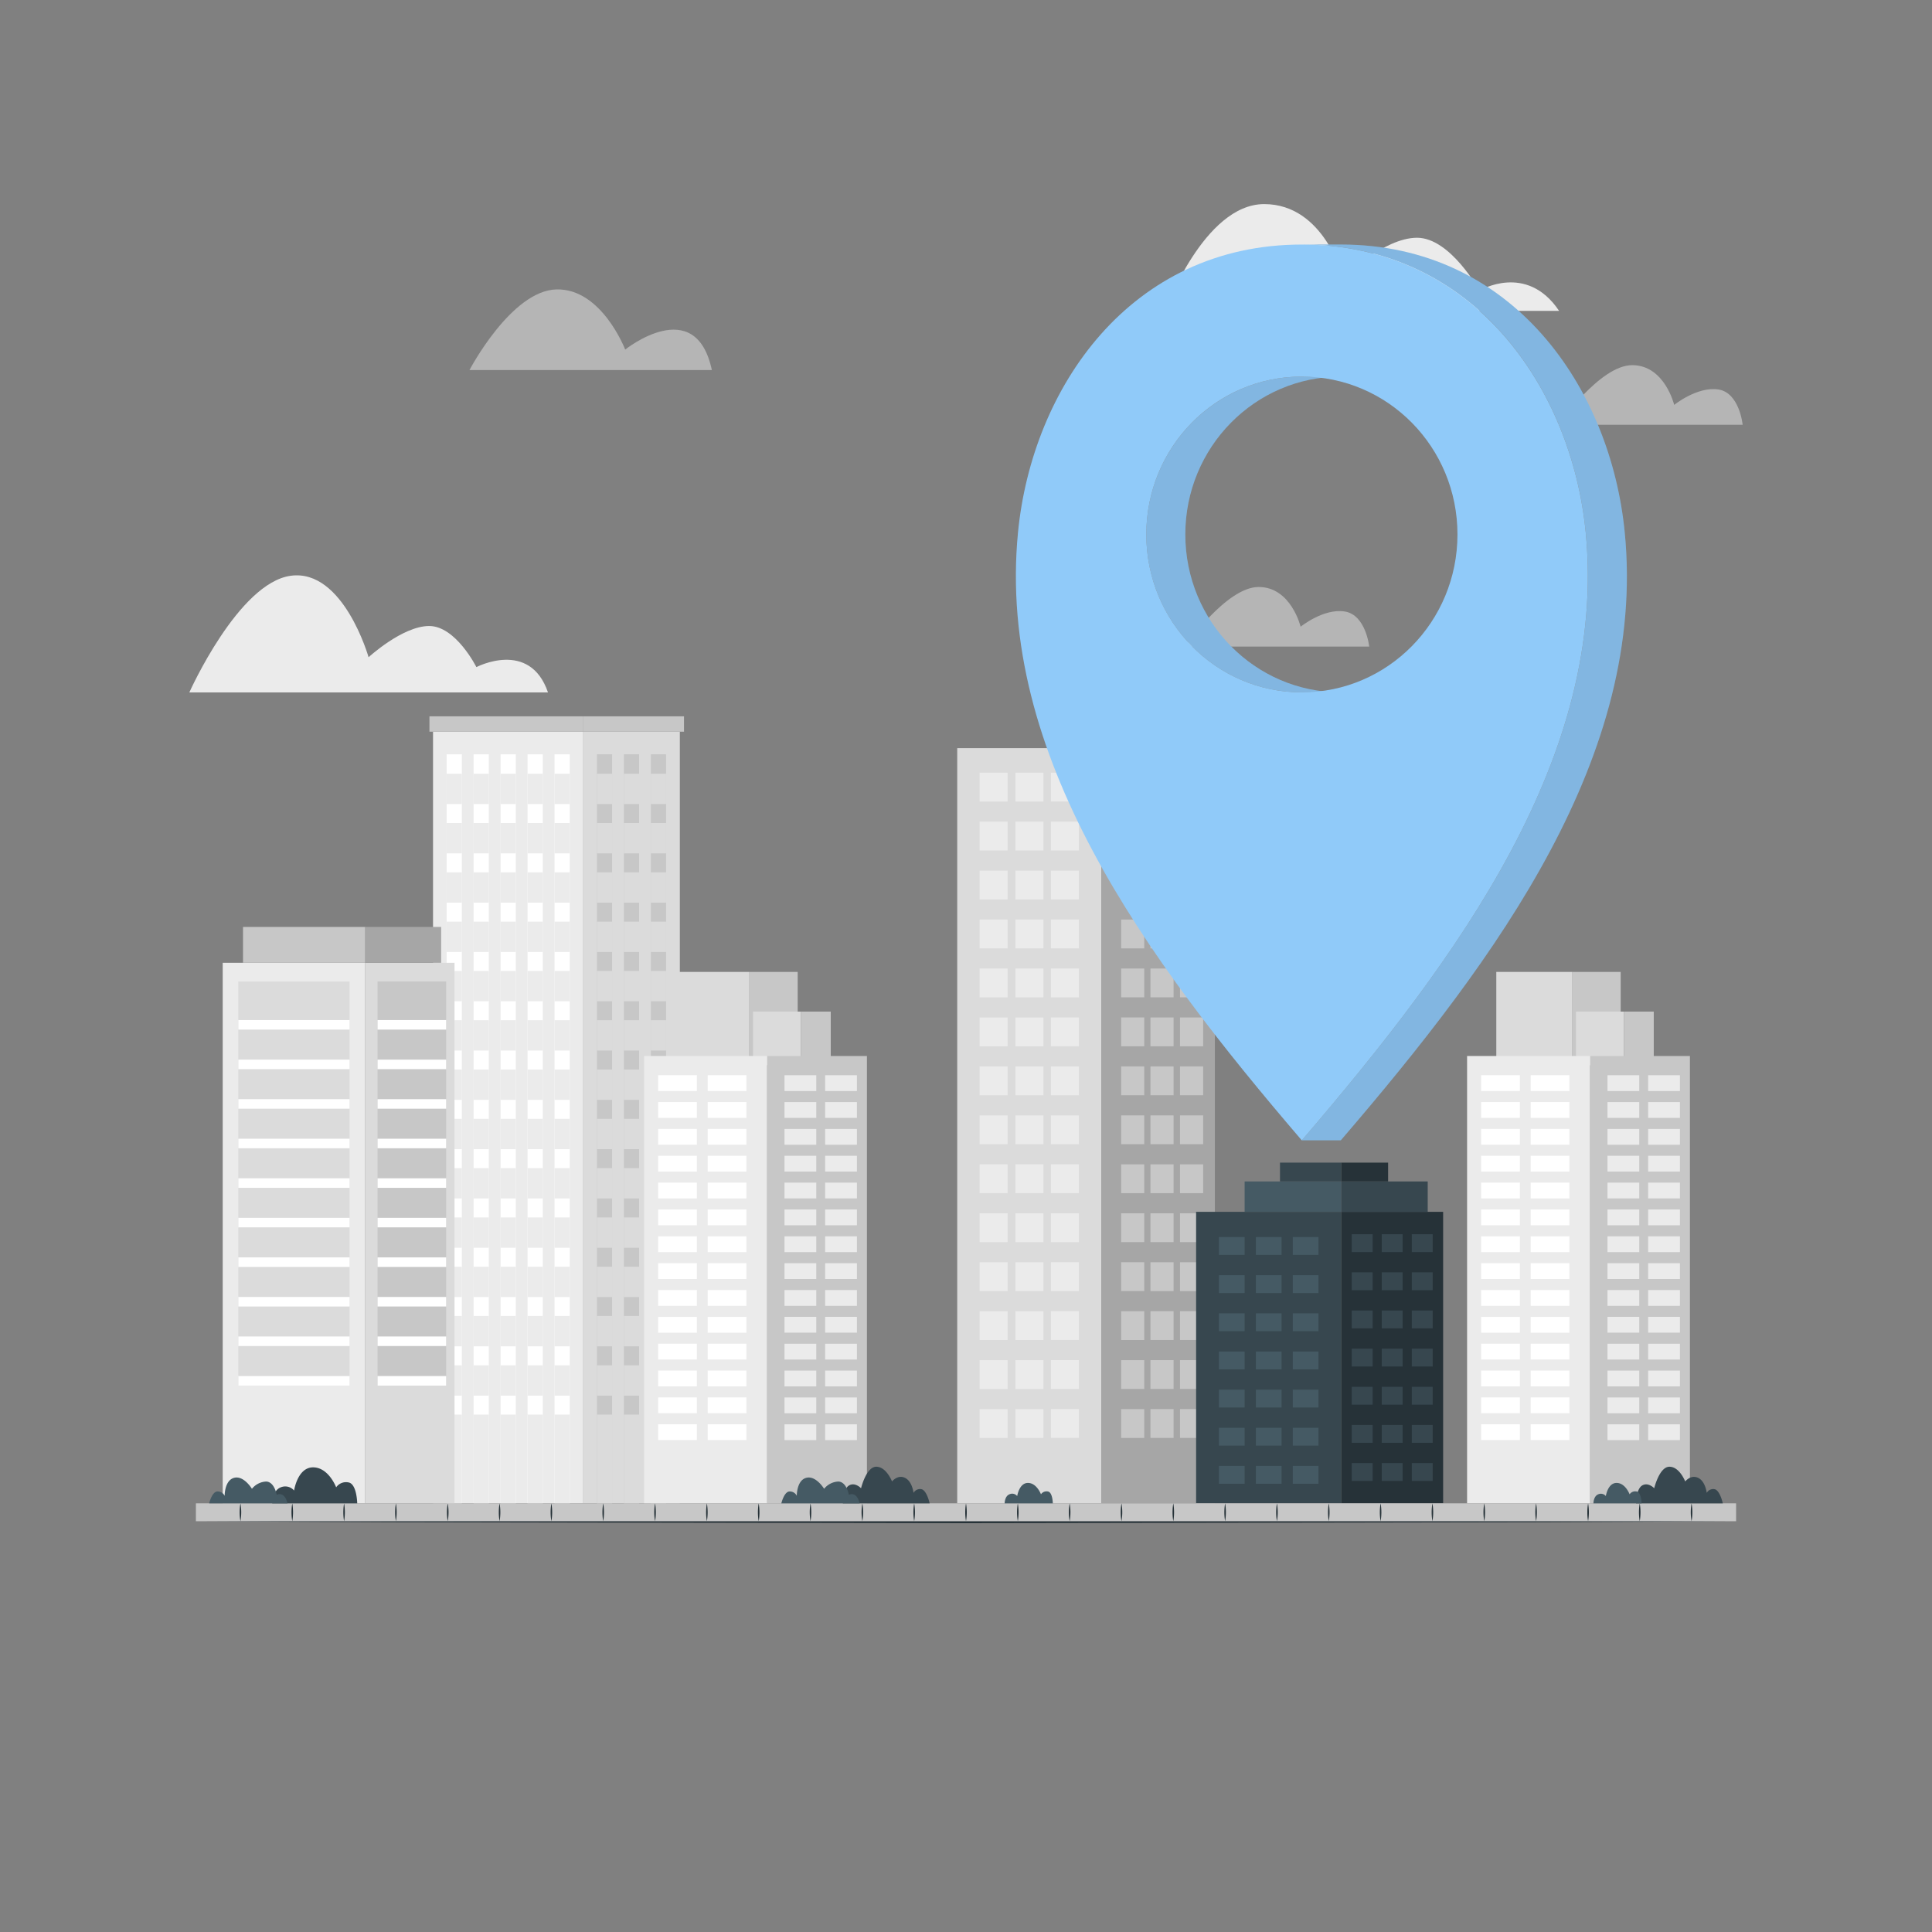 <svg xmlns="http://www.w3.org/2000/svg" viewBox="0 0 500 500"><rect x="0" y="0" width="500" height="500" fill="#808080" stroke="none"/><g id="freepik--background-complete--inject-24"><path d="M403.49,80.45h-102s10.11-27.63,25.68-27.63S347.6,71.89,347.6,71.89s10.5-10.36,19.13-10.36,16.13,13.69,16.13,13.69S395.05,67.86,403.49,80.45Z" style="fill:#ebebeb"></path><path d="M451,109.93H403.36S414,94.5,422.41,94.5s10.87,10.29,10.87,10.29,5.92-4.81,11.41-4S451,109.93,451,109.93Z" style="fill:#ebebeb;opacity:0.5"></path><path d="M354.35,167.34H306.68s10.65-15.43,19.05-15.43,10.87,10.28,10.87,10.28,5.92-4.8,11.41-3.94S354.35,167.34,354.35,167.34Z" style="fill:#ebebeb;opacity:0.5"></path><path d="M141.82,179.2H49S61.68,150.81,75.28,149s20.11,21.09,20.11,21.09,8.78-8.08,15.68-8.08,12.22,10.64,12.22,10.64S137.09,165.4,141.82,179.2Z" style="fill:#ebebeb"></path><path d="M184.23,95.77H121.5S132.28,75.2,144,74.9,161.8,90.47,161.8,90.47,180,75.88,184.23,95.77Z" style="fill:#ebebeb;opacity:0.5"></path><rect x="247.73" y="193.62" width="37.28" height="195.44" style="fill:#dbdbdb"></rect><rect x="253.52" y="199.97" width="7.25" height="7.46" style="fill:#ebebeb"></rect><rect x="262.79" y="199.97" width="7.25" height="7.46" style="fill:#ebebeb"></rect><rect x="253.52" y="212.64" width="7.25" height="7.46" style="fill:#ebebeb"></rect><rect x="262.79" y="212.64" width="7.25" height="7.46" style="fill:#ebebeb"></rect><rect x="253.52" y="225.31" width="7.25" height="7.46" style="fill:#ebebeb"></rect><rect x="262.79" y="225.31" width="7.25" height="7.46" style="fill:#ebebeb"></rect><rect x="253.52" y="237.98" width="7.25" height="7.46" style="fill:#ebebeb"></rect><rect x="262.79" y="237.98" width="7.25" height="7.46" style="fill:#ebebeb"></rect><rect x="253.52" y="250.65" width="7.25" height="7.46" style="fill:#ebebeb"></rect><rect x="262.79" y="250.65" width="7.25" height="7.46" style="fill:#ebebeb"></rect><rect x="253.52" y="263.32" width="7.25" height="7.46" style="fill:#ebebeb"></rect><rect x="262.79" y="263.32" width="7.25" height="7.46" style="fill:#ebebeb"></rect><rect x="253.52" y="275.99" width="7.25" height="7.46" style="fill:#ebebeb"></rect><rect x="262.79" y="275.99" width="7.25" height="7.46" style="fill:#ebebeb"></rect><rect x="253.52" y="288.66" width="7.25" height="7.46" style="fill:#ebebeb"></rect><rect x="262.79" y="288.66" width="7.25" height="7.46" style="fill:#ebebeb"></rect><rect x="253.52" y="301.33" width="7.25" height="7.46" style="fill:#ebebeb"></rect><rect x="262.79" y="301.33" width="7.25" height="7.46" style="fill:#ebebeb"></rect><rect x="253.52" y="314" width="7.25" height="7.46" style="fill:#ebebeb"></rect><rect x="262.79" y="314" width="7.25" height="7.46" style="fill:#ebebeb"></rect><rect x="253.52" y="326.67" width="7.25" height="7.46" style="fill:#ebebeb"></rect><rect x="262.79" y="326.67" width="7.25" height="7.46" style="fill:#ebebeb"></rect><rect x="253.52" y="339.34" width="7.25" height="7.46" style="fill:#ebebeb"></rect><rect x="262.79" y="339.34" width="7.25" height="7.46" style="fill:#ebebeb"></rect><rect x="253.52" y="352.01" width="7.25" height="7.46" style="fill:#ebebeb"></rect><rect x="262.79" y="352.01" width="7.25" height="7.46" style="fill:#ebebeb"></rect><rect x="253.52" y="364.68" width="7.25" height="7.46" style="fill:#ebebeb"></rect><rect x="271.98" y="364.68" width="7.25" height="7.46" transform="translate(551.2 736.81) rotate(180)" style="fill:#ebebeb"></rect><rect x="271.98" y="352.01" width="7.25" height="7.46" transform="translate(551.2 711.47) rotate(180)" style="fill:#ebebeb"></rect><rect x="271.98" y="339.34" width="7.25" height="7.46" transform="translate(551.2 686.13) rotate(180)" style="fill:#ebebeb"></rect><rect x="271.98" y="326.67" width="7.25" height="7.46" transform="translate(551.2 660.8) rotate(180)" style="fill:#ebebeb"></rect><rect x="271.98" y="314" width="7.25" height="7.46" transform="translate(551.2 635.46) rotate(180)" style="fill:#ebebeb"></rect><rect x="271.98" y="301.33" width="7.25" height="7.46" transform="translate(551.2 610.12) rotate(180)" style="fill:#ebebeb"></rect><rect x="271.98" y="288.66" width="7.25" height="7.46" transform="translate(551.2 584.78) rotate(180)" style="fill:#ebebeb"></rect><rect x="271.98" y="275.99" width="7.25" height="7.46" transform="translate(551.2 559.44) rotate(180)" style="fill:#ebebeb"></rect><rect x="271.98" y="263.32" width="7.25" height="7.46" transform="translate(551.2 534.1) rotate(180)" style="fill:#ebebeb"></rect><rect x="271.98" y="250.65" width="7.25" height="7.46" transform="translate(551.2 508.76) rotate(180)" style="fill:#ebebeb"></rect><rect x="271.98" y="237.98" width="7.25" height="7.46" transform="translate(551.2 483.42) rotate(180)" style="fill:#ebebeb"></rect><rect x="271.98" y="225.31" width="7.25" height="7.46" transform="translate(551.2 458.08) rotate(180)" style="fill:#ebebeb"></rect><rect x="271.98" y="212.64" width="7.25" height="7.46" transform="translate(551.2 432.74) rotate(180)" style="fill:#ebebeb"></rect><rect x="271.98" y="199.97" width="7.25" height="7.46" transform="translate(551.2 407.4) rotate(180)" style="fill:#ebebeb"></rect><rect x="262.79" y="364.68" width="7.25" height="7.46" style="fill:#ebebeb"></rect><rect x="285.01" y="193.62" width="29.4" height="195.44" style="fill:#a6a6a6"></rect><rect x="305.39" y="364.68" width="5.99" height="7.46" transform="translate(616.77 736.81) rotate(180)" style="fill:#c7c7c7"></rect><rect x="297.74" y="364.68" width="5.98" height="7.46" transform="translate(601.46 736.81) rotate(180)" style="fill:#c7c7c7"></rect><rect x="305.39" y="352.01" width="5.99" height="7.46" transform="translate(616.77 711.47) rotate(180)" style="fill:#c7c7c7"></rect><rect x="297.74" y="352.01" width="5.98" height="7.46" transform="translate(601.46 711.47) rotate(180)" style="fill:#c7c7c7"></rect><rect x="305.39" y="339.34" width="5.99" height="7.46" transform="translate(616.77 686.13) rotate(180)" style="fill:#c7c7c7"></rect><rect x="297.74" y="339.34" width="5.98" height="7.46" transform="translate(601.46 686.13) rotate(180)" style="fill:#c7c7c7"></rect><rect x="305.39" y="326.67" width="5.99" height="7.46" transform="translate(616.77 660.8) rotate(180)" style="fill:#c7c7c7"></rect><rect x="297.74" y="326.67" width="5.98" height="7.46" transform="translate(601.46 660.8) rotate(180)" style="fill:#c7c7c7"></rect><rect x="305.39" y="314" width="5.99" height="7.46" transform="translate(616.77 635.46) rotate(180)" style="fill:#c7c7c7"></rect><rect x="297.74" y="314" width="5.98" height="7.46" transform="translate(601.46 635.46) rotate(180)" style="fill:#c7c7c7"></rect><rect x="305.39" y="301.33" width="5.99" height="7.46" transform="translate(616.77 610.12) rotate(180)" style="fill:#c7c7c7"></rect><rect x="297.74" y="301.33" width="5.98" height="7.46" transform="translate(601.46 610.12) rotate(180)" style="fill:#c7c7c7"></rect><rect x="305.39" y="288.66" width="5.99" height="7.46" transform="translate(616.77 584.78) rotate(180)" style="fill:#c7c7c7"></rect><rect x="297.74" y="288.66" width="5.98" height="7.46" transform="translate(601.46 584.78) rotate(180)" style="fill:#c7c7c7"></rect><rect x="305.39" y="275.99" width="5.99" height="7.46" transform="translate(616.77 559.44) rotate(180)" style="fill:#c7c7c7"></rect><rect x="297.74" y="275.99" width="5.98" height="7.46" transform="translate(601.46 559.44) rotate(180)" style="fill:#c7c7c7"></rect><rect x="305.39" y="263.32" width="5.99" height="7.46" transform="translate(616.77 534.1) rotate(180)" style="fill:#c7c7c7"></rect><rect x="297.74" y="263.32" width="5.98" height="7.46" transform="translate(601.46 534.1) rotate(180)" style="fill:#c7c7c7"></rect><rect x="305.39" y="250.65" width="5.99" height="7.46" transform="translate(616.77 508.76) rotate(180)" style="fill:#c7c7c7"></rect><rect x="297.74" y="250.65" width="5.98" height="7.46" transform="translate(601.46 508.76) rotate(180)" style="fill:#c7c7c7"></rect><rect x="305.39" y="237.98" width="5.99" height="7.46" transform="translate(616.77 483.42) rotate(180)" style="fill:#c7c7c7"></rect><rect x="297.74" y="237.98" width="5.98" height="7.46" transform="translate(601.46 483.42) rotate(180)" style="fill:#c7c7c7"></rect><rect x="305.39" y="225.31" width="5.99" height="7.46" transform="translate(616.77 458.08) rotate(180)" style="fill:#c7c7c7"></rect><rect x="297.74" y="225.31" width="5.98" height="7.46" transform="translate(601.46 458.08) rotate(180)" style="fill:#c7c7c7"></rect><rect x="305.39" y="212.64" width="5.99" height="7.46" transform="translate(616.77 432.74) rotate(180)" style="fill:#c7c7c7"></rect><rect x="297.74" y="212.64" width="5.98" height="7.46" transform="translate(601.46 432.74) rotate(180)" style="fill:#c7c7c7"></rect><rect x="305.39" y="199.97" width="5.99" height="7.46" transform="translate(616.77 407.4) rotate(180)" style="fill:#c7c7c7"></rect><rect x="290.15" y="199.97" width="5.98" height="7.46" style="fill:#c7c7c7"></rect><rect x="290.15" y="212.64" width="5.98" height="7.46" style="fill:#c7c7c7"></rect><rect x="290.15" y="225.31" width="5.98" height="7.46" style="fill:#c7c7c7"></rect><rect x="290.15" y="237.98" width="5.98" height="7.46" style="fill:#c7c7c7"></rect><rect x="290.15" y="250.65" width="5.98" height="7.46" style="fill:#c7c7c7"></rect><rect x="290.15" y="263.32" width="5.98" height="7.46" style="fill:#c7c7c7"></rect><rect x="290.15" y="275.99" width="5.98" height="7.46" style="fill:#c7c7c7"></rect><rect x="290.15" y="288.66" width="5.98" height="7.46" style="fill:#c7c7c7"></rect><rect x="290.15" y="301.33" width="5.98" height="7.46" style="fill:#c7c7c7"></rect><rect x="290.15" y="314" width="5.98" height="7.46" style="fill:#c7c7c7"></rect><rect x="290.15" y="326.67" width="5.98" height="7.46" style="fill:#c7c7c7"></rect><rect x="290.15" y="339.34" width="5.98" height="7.46" style="fill:#c7c7c7"></rect><rect x="290.15" y="352.01" width="5.98" height="7.46" style="fill:#c7c7c7"></rect><rect x="290.15" y="364.68" width="5.98" height="7.46" style="fill:#c7c7c7"></rect><rect x="297.74" y="199.97" width="5.98" height="7.46" transform="translate(601.46 407.4) rotate(180)" style="fill:#c7c7c7"></rect><rect x="112.07" y="189.36" width="38.89" height="199.7" style="fill:#ebebeb"></rect><rect x="111.14" y="185.38" width="39.83" height="3.98" style="fill:#c7c7c7"></rect><rect x="115.59" y="195.22" width="3.94" height="193.84" style="fill:#fff"></rect><rect x="122.57" y="195.22" width="3.94" height="193.84" style="fill:#fff"></rect><rect x="129.55" y="195.22" width="3.94" height="193.84" style="fill:#fff"></rect><rect x="136.53" y="195.22" width="3.94" height="193.84" style="fill:#fff"></rect><rect x="143.51" y="195.22" width="3.94" height="193.84" style="fill:#fff"></rect><rect x="115.59" y="200.24" width="3.94" height="7.85" style="fill:#ebebeb"></rect><rect x="122.57" y="200.24" width="3.94" height="7.85" style="fill:#ebebeb"></rect><rect x="129.55" y="200.24" width="3.94" height="7.85" style="fill:#ebebeb"></rect><rect x="136.53" y="200.24" width="3.94" height="7.85" style="fill:#ebebeb"></rect><rect x="143.51" y="200.24" width="3.94" height="7.85" style="fill:#ebebeb"></rect><rect x="115.59" y="213" width="3.94" height="7.85" style="fill:#ebebeb"></rect><rect x="122.57" y="213" width="3.94" height="7.85" style="fill:#ebebeb"></rect><rect x="129.55" y="213" width="3.94" height="7.85" style="fill:#ebebeb"></rect><rect x="136.53" y="213" width="3.94" height="7.85" style="fill:#ebebeb"></rect><rect x="143.51" y="213" width="3.94" height="7.85" style="fill:#ebebeb"></rect><rect x="115.59" y="225.76" width="3.94" height="7.85" style="fill:#ebebeb"></rect><rect x="122.57" y="225.76" width="3.94" height="7.85" style="fill:#ebebeb"></rect><rect x="129.55" y="225.76" width="3.94" height="7.85" style="fill:#ebebeb"></rect><rect x="136.53" y="225.76" width="3.94" height="7.85" style="fill:#ebebeb"></rect><rect x="143.51" y="225.76" width="3.94" height="7.85" style="fill:#ebebeb"></rect><rect x="115.59" y="238.52" width="3.94" height="7.85" style="fill:#ebebeb"></rect><rect x="122.57" y="238.52" width="3.94" height="7.85" style="fill:#ebebeb"></rect><rect x="129.55" y="238.52" width="3.94" height="7.85" style="fill:#ebebeb"></rect><rect x="136.53" y="238.52" width="3.94" height="7.85" style="fill:#ebebeb"></rect><rect x="143.51" y="238.52" width="3.94" height="7.85" style="fill:#ebebeb"></rect><rect x="115.59" y="251.28" width="3.94" height="7.85" style="fill:#ebebeb"></rect><rect x="122.57" y="251.28" width="3.94" height="7.85" style="fill:#ebebeb"></rect><rect x="129.55" y="251.28" width="3.94" height="7.85" style="fill:#ebebeb"></rect><rect x="136.53" y="251.28" width="3.94" height="7.85" style="fill:#ebebeb"></rect><rect x="143.51" y="251.28" width="3.94" height="7.85" style="fill:#ebebeb"></rect><rect x="115.59" y="264.03" width="3.94" height="7.85" style="fill:#ebebeb"></rect><rect x="122.57" y="264.03" width="3.94" height="7.85" style="fill:#ebebeb"></rect><rect x="129.55" y="264.03" width="3.94" height="7.85" style="fill:#ebebeb"></rect><rect x="136.53" y="264.03" width="3.94" height="7.85" style="fill:#ebebeb"></rect><rect x="143.51" y="264.03" width="3.94" height="7.85" style="fill:#ebebeb"></rect><rect x="115.59" y="276.79" width="3.94" height="7.85" style="fill:#ebebeb"></rect><rect x="122.57" y="276.79" width="3.94" height="7.85" style="fill:#ebebeb"></rect><rect x="129.55" y="276.79" width="3.94" height="7.85" style="fill:#ebebeb"></rect><rect x="136.53" y="276.79" width="3.94" height="7.85" style="fill:#ebebeb"></rect><rect x="143.51" y="276.79" width="3.94" height="7.85" style="fill:#ebebeb"></rect><rect x="115.59" y="289.55" width="3.94" height="7.85" style="fill:#ebebeb"></rect><rect x="122.57" y="289.55" width="3.94" height="7.85" style="fill:#ebebeb"></rect><rect x="129.55" y="289.55" width="3.94" height="7.85" style="fill:#ebebeb"></rect><rect x="136.53" y="289.55" width="3.94" height="7.85" style="fill:#ebebeb"></rect><rect x="143.51" y="289.55" width="3.94" height="7.85" style="fill:#ebebeb"></rect><rect x="115.59" y="302.31" width="3.94" height="7.85" style="fill:#ebebeb"></rect><rect x="122.57" y="302.31" width="3.94" height="7.85" style="fill:#ebebeb"></rect><rect x="129.55" y="302.31" width="3.94" height="7.85" style="fill:#ebebeb"></rect><rect x="136.53" y="302.31" width="3.94" height="7.85" style="fill:#ebebeb"></rect><rect x="143.51" y="302.31" width="3.94" height="7.85" style="fill:#ebebeb"></rect><rect x="115.59" y="315.07" width="3.94" height="7.85" style="fill:#ebebeb"></rect><rect x="122.57" y="315.07" width="3.94" height="7.85" style="fill:#ebebeb"></rect><rect x="129.55" y="315.07" width="3.94" height="7.85" style="fill:#ebebeb"></rect><rect x="136.53" y="315.07" width="3.94" height="7.85" style="fill:#ebebeb"></rect><rect x="143.51" y="315.07" width="3.94" height="7.85" style="fill:#ebebeb"></rect><rect x="115.59" y="327.83" width="3.94" height="7.85" style="fill:#ebebeb"></rect><rect x="122.57" y="327.83" width="3.94" height="7.85" style="fill:#ebebeb"></rect><rect x="129.55" y="327.83" width="3.94" height="7.85" style="fill:#ebebeb"></rect><rect x="136.53" y="327.83" width="3.94" height="7.85" style="fill:#ebebeb"></rect><rect x="143.51" y="327.83" width="3.94" height="7.85" style="fill:#ebebeb"></rect><rect x="115.59" y="340.58" width="3.94" height="7.85" style="fill:#ebebeb"></rect><rect x="122.57" y="340.58" width="3.94" height="7.85" style="fill:#ebebeb"></rect><rect x="129.55" y="340.58" width="3.94" height="7.85" style="fill:#ebebeb"></rect><rect x="136.53" y="340.58" width="3.94" height="7.85" style="fill:#ebebeb"></rect><rect x="143.51" y="340.58" width="3.94" height="7.85" style="fill:#ebebeb"></rect><rect x="115.59" y="353.34" width="3.94" height="7.85" style="fill:#ebebeb"></rect><rect x="122.57" y="353.34" width="3.94" height="7.85" style="fill:#ebebeb"></rect><rect x="129.55" y="353.34" width="3.94" height="7.85" style="fill:#ebebeb"></rect><rect x="136.53" y="353.34" width="3.94" height="7.85" style="fill:#ebebeb"></rect><rect x="143.51" y="353.34" width="3.94" height="7.85" style="fill:#ebebeb"></rect><rect x="115.59" y="366.1" width="3.94" height="22.96" style="fill:#ebebeb"></rect><rect x="122.57" y="366.1" width="3.94" height="22.96" style="fill:#ebebeb"></rect><rect x="129.55" y="366.1" width="3.94" height="22.96" style="fill:#ebebeb"></rect><rect x="136.53" y="366.1" width="3.94" height="22.96" style="fill:#ebebeb"></rect><rect x="143.51" y="366.1" width="3.94" height="22.96" style="fill:#ebebeb"></rect><rect x="150.97" y="189.36" width="24.97" height="199.7" style="fill:#dbdbdb"></rect><rect x="150.97" y="185.38" width="26.05" height="3.98" style="fill:#c7c7c7"></rect><rect x="154.48" y="195.22" width="3.94" height="193.84" style="fill:#c7c7c7"></rect><rect x="161.46" y="195.22" width="3.94" height="193.84" style="fill:#c7c7c7"></rect><rect x="168.44" y="195.22" width="3.94" height="193.84" style="fill:#c7c7c7"></rect><rect x="154.48" y="200.24" width="3.94" height="7.85" style="fill:#dbdbdb"></rect><rect x="161.46" y="200.24" width="3.94" height="7.85" style="fill:#dbdbdb"></rect><rect x="168.44" y="200.24" width="3.94" height="7.85" style="fill:#dbdbdb"></rect><rect x="154.48" y="213" width="3.94" height="7.85" style="fill:#dbdbdb"></rect><rect x="161.46" y="213" width="3.94" height="7.85" style="fill:#dbdbdb"></rect><rect x="168.44" y="213" width="3.94" height="7.85" style="fill:#dbdbdb"></rect><rect x="154.48" y="225.76" width="3.94" height="7.85" style="fill:#dbdbdb"></rect><rect x="161.46" y="225.76" width="3.94" height="7.85" style="fill:#dbdbdb"></rect><rect x="168.44" y="225.76" width="3.94" height="7.85" style="fill:#dbdbdb"></rect><rect x="154.48" y="238.52" width="3.94" height="7.85" style="fill:#dbdbdb"></rect><rect x="161.46" y="238.52" width="3.94" height="7.85" style="fill:#dbdbdb"></rect><rect x="168.44" y="238.52" width="3.94" height="7.85" style="fill:#dbdbdb"></rect><rect x="154.48" y="251.28" width="3.94" height="7.85" style="fill:#dbdbdb"></rect><rect x="161.46" y="251.28" width="3.94" height="7.85" style="fill:#dbdbdb"></rect><rect x="168.44" y="251.28" width="3.94" height="7.85" style="fill:#dbdbdb"></rect><rect x="154.48" y="264.03" width="3.94" height="7.85" style="fill:#dbdbdb"></rect><rect x="161.46" y="264.03" width="3.94" height="7.85" style="fill:#dbdbdb"></rect><rect x="168.44" y="264.03" width="3.94" height="7.85" style="fill:#dbdbdb"></rect><rect x="154.48" y="276.79" width="3.94" height="7.85" style="fill:#dbdbdb"></rect><rect x="161.46" y="276.79" width="3.94" height="7.85" style="fill:#dbdbdb"></rect><rect x="168.44" y="276.79" width="3.94" height="7.85" style="fill:#dbdbdb"></rect><rect x="154.48" y="289.55" width="3.94" height="7.85" style="fill:#dbdbdb"></rect><rect x="161.46" y="289.55" width="3.94" height="7.85" style="fill:#dbdbdb"></rect><rect x="168.44" y="289.55" width="3.94" height="7.85" style="fill:#dbdbdb"></rect><rect x="154.48" y="302.31" width="3.94" height="7.85" style="fill:#dbdbdb"></rect><rect x="161.46" y="302.31" width="3.94" height="7.85" style="fill:#dbdbdb"></rect><rect x="168.44" y="302.31" width="3.94" height="7.85" style="fill:#dbdbdb"></rect><rect x="154.48" y="315.07" width="3.94" height="7.85" style="fill:#dbdbdb"></rect><rect x="161.46" y="315.07" width="3.94" height="7.85" style="fill:#dbdbdb"></rect><rect x="168.44" y="315.07" width="3.94" height="7.85" style="fill:#dbdbdb"></rect><rect x="154.48" y="327.83" width="3.94" height="7.85" style="fill:#dbdbdb"></rect><rect x="161.46" y="327.83" width="3.94" height="7.85" style="fill:#dbdbdb"></rect><rect x="168.44" y="327.83" width="3.94" height="7.85" style="fill:#dbdbdb"></rect><rect x="154.48" y="340.58" width="3.94" height="7.85" style="fill:#dbdbdb"></rect><rect x="161.46" y="340.58" width="3.94" height="7.85" style="fill:#dbdbdb"></rect><rect x="168.44" y="340.58" width="3.94" height="7.85" style="fill:#dbdbdb"></rect><rect x="154.48" y="353.34" width="3.94" height="7.85" style="fill:#dbdbdb"></rect><rect x="161.46" y="353.34" width="3.94" height="7.85" style="fill:#dbdbdb"></rect><rect x="168.44" y="353.34" width="3.94" height="7.85" style="fill:#dbdbdb"></rect><rect x="154.48" y="366.1" width="3.94" height="22.96" style="fill:#dbdbdb"></rect><rect x="161.46" y="366.1" width="3.94" height="22.96" style="fill:#dbdbdb"></rect><rect x="168.44" y="366.1" width="3.94" height="22.96" style="fill:#dbdbdb"></rect><rect x="57.64" y="249.17" width="36.89" height="139.89" style="fill:#ebebeb"></rect><rect x="62.89" y="239.89" width="31.64" height="9.28" style="fill:#c7c7c7"></rect><rect x="61.68" y="254.01" width="28.8" height="104.58" style="fill:#dbdbdb"></rect><rect x="61.68" y="263.99" width="28.8" height="2.47" style="fill:#fff"></rect><rect x="61.68" y="274.23" width="28.8" height="2.47" style="fill:#fff"></rect><rect x="61.68" y="284.46" width="28.8" height="2.47" style="fill:#fff"></rect><rect x="61.68" y="294.7" width="28.8" height="2.47" style="fill:#fff"></rect><rect x="61.68" y="304.94" width="28.8" height="2.47" style="fill:#fff"></rect><rect x="61.68" y="315.17" width="28.8" height="2.47" style="fill:#fff"></rect><rect x="61.68" y="325.41" width="28.8" height="2.47" style="fill:#fff"></rect><rect x="61.68" y="335.65" width="28.8" height="2.47" style="fill:#fff"></rect><rect x="61.68" y="345.88" width="28.8" height="2.47" style="fill:#fff"></rect><rect x="61.68" y="356.12" width="28.8" height="2.47" style="fill:#fff"></rect><rect x="94.53" y="249.17" width="23.1" height="139.89" style="fill:#dbdbdb"></rect><rect x="94.53" y="239.89" width="19.64" height="9.28" style="fill:#a6a6a6"></rect><rect x="97.71" y="254.01" width="17.76" height="104.58" style="fill:#c7c7c7"></rect><rect x="97.71" y="263.99" width="17.76" height="2.47" style="fill:#fff"></rect><rect x="97.71" y="274.23" width="17.76" height="2.47" style="fill:#fff"></rect><rect x="97.71" y="284.46" width="17.76" height="2.47" style="fill:#fff"></rect><rect x="97.71" y="294.7" width="17.76" height="2.47" style="fill:#fff"></rect><rect x="97.71" y="304.94" width="17.76" height="2.47" style="fill:#fff"></rect><rect x="97.71" y="315.17" width="17.76" height="2.47" style="fill:#fff"></rect><rect x="97.71" y="325.41" width="17.76" height="2.47" style="fill:#fff"></rect><rect x="97.71" y="335.65" width="17.76" height="2.47" style="fill:#fff"></rect><rect x="97.71" y="345.88" width="17.76" height="2.47" style="fill:#fff"></rect><rect x="97.71" y="356.12" width="17.76" height="2.47" style="fill:#fff"></rect><rect x="387.24" y="251.53" width="19.7" height="23.27" style="fill:#dbdbdb"></rect><rect x="406.94" y="251.53" width="12.49" height="24.13" style="fill:#c7c7c7"></rect><rect x="407.86" y="261.8" width="12.4" height="13.85" style="fill:#dbdbdb"></rect><rect x="420.26" y="261.8" width="7.73" height="13.85" style="fill:#c7c7c7"></rect><rect x="379.68" y="273.29" width="31.86" height="115.78" style="fill:#ebebeb"></rect><rect x="383.32" y="278.26" width="10.02" height="4.09" style="fill:#fff"></rect><rect x="396.14" y="278.26" width="10.02" height="4.09" style="fill:#fff"></rect><rect x="383.32" y="285.21" width="10.02" height="4.09" style="fill:#fff"></rect><rect x="396.14" y="285.21" width="10.02" height="4.09" style="fill:#fff"></rect><rect x="383.32" y="292.16" width="10.02" height="4.09" style="fill:#fff"></rect><rect x="396.14" y="292.16" width="10.02" height="4.09" style="fill:#fff"></rect><rect x="383.32" y="299.11" width="10.02" height="4.09" style="fill:#fff"></rect><rect x="396.14" y="299.11" width="10.02" height="4.09" style="fill:#fff"></rect><rect x="383.32" y="306.06" width="10.02" height="4.09" style="fill:#fff"></rect><rect x="396.14" y="306.06" width="10.02" height="4.09" style="fill:#fff"></rect><rect x="383.32" y="313.01" width="10.02" height="4.09" style="fill:#fff"></rect><rect x="396.14" y="313.01" width="10.02" height="4.09" style="fill:#fff"></rect><rect x="383.32" y="319.96" width="10.02" height="4.09" style="fill:#fff"></rect><rect x="396.14" y="319.96" width="10.02" height="4.09" style="fill:#fff"></rect><rect x="383.32" y="326.91" width="10.02" height="4.09" style="fill:#fff"></rect><rect x="396.14" y="326.91" width="10.02" height="4.09" style="fill:#fff"></rect><rect x="383.32" y="333.86" width="10.02" height="4.09" style="fill:#fff"></rect><rect x="396.14" y="333.86" width="10.02" height="4.09" style="fill:#fff"></rect><rect x="383.32" y="340.81" width="10.02" height="4.09" style="fill:#fff"></rect><rect x="396.14" y="340.81" width="10.02" height="4.09" style="fill:#fff"></rect><rect x="383.32" y="347.75" width="10.02" height="4.09" style="fill:#fff"></rect><rect x="396.14" y="347.75" width="10.02" height="4.09" style="fill:#fff"></rect><rect x="383.32" y="354.7" width="10.02" height="4.09" style="fill:#fff"></rect><rect x="396.14" y="354.7" width="10.02" height="4.09" style="fill:#fff"></rect><rect x="383.32" y="361.65" width="10.02" height="4.09" style="fill:#fff"></rect><rect x="396.14" y="361.65" width="10.02" height="4.09" style="fill:#fff"></rect><rect x="383.32" y="368.6" width="10.02" height="4.09" style="fill:#fff"></rect><rect x="396.14" y="368.6" width="10.02" height="4.09" style="fill:#fff"></rect><rect x="411.54" y="273.29" width="25.81" height="115.78" style="fill:#c7c7c7"></rect><rect x="426.54" y="368.6" width="8.22" height="4.09" transform="translate(861.3 741.3) rotate(180)" style="fill:#ebebeb"></rect><rect x="416.02" y="368.6" width="8.22" height="4.09" transform="translate(840.26 741.3) rotate(180)" style="fill:#ebebeb"></rect><rect x="426.54" y="361.65" width="8.22" height="4.09" transform="translate(861.3 727.4) rotate(180)" style="fill:#ebebeb"></rect><rect x="416.02" y="361.65" width="8.22" height="4.09" transform="translate(840.26 727.4) rotate(180)" style="fill:#ebebeb"></rect><rect x="426.54" y="354.7" width="8.22" height="4.09" transform="translate(861.3 713.5) rotate(180)" style="fill:#ebebeb"></rect><rect x="416.02" y="354.7" width="8.22" height="4.09" transform="translate(840.26 713.5) rotate(180)" style="fill:#ebebeb"></rect><rect x="426.54" y="347.75" width="8.22" height="4.09" transform="translate(861.3 699.6) rotate(180)" style="fill:#ebebeb"></rect><rect x="416.02" y="347.75" width="8.22" height="4.09" transform="translate(840.26 699.6) rotate(180)" style="fill:#ebebeb"></rect><rect x="426.54" y="340.81" width="8.22" height="4.09" transform="translate(861.3 685.7) rotate(180)" style="fill:#ebebeb"></rect><rect x="416.02" y="340.81" width="8.22" height="4.09" transform="translate(840.26 685.7) rotate(180)" style="fill:#ebebeb"></rect><rect x="426.54" y="333.86" width="8.22" height="4.09" transform="translate(861.3 671.81) rotate(180)" style="fill:#ebebeb"></rect><rect x="416.02" y="333.86" width="8.22" height="4.09" transform="translate(840.26 671.81) rotate(180)" style="fill:#ebebeb"></rect><rect x="426.54" y="326.91" width="8.22" height="4.09" transform="translate(861.3 657.91) rotate(180)" style="fill:#ebebeb"></rect><rect x="416.02" y="326.91" width="8.22" height="4.09" transform="translate(840.26 657.91) rotate(180)" style="fill:#ebebeb"></rect><rect x="426.54" y="319.96" width="8.22" height="4.09" transform="translate(861.3 644.01) rotate(180)" style="fill:#ebebeb"></rect><rect x="416.02" y="319.96" width="8.22" height="4.09" transform="translate(840.26 644.01) rotate(180)" style="fill:#ebebeb"></rect><rect x="426.54" y="313.01" width="8.22" height="4.09" transform="translate(861.3 630.11) rotate(180)" style="fill:#ebebeb"></rect><rect x="416.02" y="313.01" width="8.22" height="4.09" transform="translate(840.26 630.11) rotate(180)" style="fill:#ebebeb"></rect><rect x="426.54" y="306.06" width="8.22" height="4.09" transform="translate(861.3 616.21) rotate(180)" style="fill:#ebebeb"></rect><rect x="416.02" y="306.06" width="8.22" height="4.09" transform="translate(840.26 616.21) rotate(180)" style="fill:#ebebeb"></rect><rect x="426.54" y="299.11" width="8.22" height="4.09" transform="translate(861.3 602.31) rotate(180)" style="fill:#ebebeb"></rect><rect x="416.02" y="299.11" width="8.22" height="4.09" transform="translate(840.26 602.31) rotate(180)" style="fill:#ebebeb"></rect><rect x="426.54" y="292.16" width="8.22" height="4.09" transform="translate(861.3 588.42) rotate(180)" style="fill:#ebebeb"></rect><rect x="416.02" y="292.16" width="8.22" height="4.09" transform="translate(840.26 588.42) rotate(180)" style="fill:#ebebeb"></rect><rect x="426.54" y="285.21" width="8.22" height="4.09" transform="translate(861.3 574.52) rotate(180)" style="fill:#ebebeb"></rect><rect x="416.02" y="285.21" width="8.22" height="4.09" transform="translate(840.26 574.52) rotate(180)" style="fill:#ebebeb"></rect><rect x="426.54" y="278.26" width="8.22" height="4.09" transform="translate(861.3 560.62) rotate(180)" style="fill:#ebebeb"></rect><rect x="416.02" y="278.26" width="8.22" height="4.09" transform="translate(840.26 560.62) rotate(180)" style="fill:#ebebeb"></rect><rect x="174.25" y="251.53" width="19.7" height="23.27" style="fill:#dbdbdb"></rect><rect x="193.95" y="251.53" width="12.49" height="24.13" style="fill:#c7c7c7"></rect><rect x="194.88" y="261.8" width="12.4" height="13.85" style="fill:#dbdbdb"></rect><rect x="207.27" y="261.8" width="7.73" height="13.85" style="fill:#c7c7c7"></rect><rect x="166.69" y="273.29" width="31.86" height="115.78" style="fill:#ebebeb"></rect><rect x="170.33" y="278.26" width="10.02" height="4.09" style="fill:#fff"></rect><rect x="183.15" y="278.26" width="10.02" height="4.09" style="fill:#fff"></rect><rect x="170.33" y="285.21" width="10.02" height="4.09" style="fill:#fff"></rect><rect x="183.15" y="285.21" width="10.02" height="4.09" style="fill:#fff"></rect><rect x="170.33" y="292.16" width="10.02" height="4.09" style="fill:#fff"></rect><rect x="183.15" y="292.16" width="10.02" height="4.09" style="fill:#fff"></rect><rect x="170.33" y="299.11" width="10.02" height="4.09" style="fill:#fff"></rect><rect x="183.15" y="299.11" width="10.02" height="4.09" style="fill:#fff"></rect><rect x="170.33" y="306.06" width="10.02" height="4.09" style="fill:#fff"></rect><rect x="183.15" y="306.06" width="10.02" height="4.09" style="fill:#fff"></rect><rect x="170.33" y="313.01" width="10.02" height="4.09" style="fill:#fff"></rect><rect x="183.15" y="313.01" width="10.02" height="4.09" style="fill:#fff"></rect><rect x="170.33" y="319.96" width="10.02" height="4.09" style="fill:#fff"></rect><rect x="183.15" y="319.96" width="10.02" height="4.09" style="fill:#fff"></rect><rect x="170.33" y="326.91" width="10.02" height="4.09" style="fill:#fff"></rect><rect x="183.15" y="326.91" width="10.02" height="4.09" style="fill:#fff"></rect><rect x="170.33" y="333.86" width="10.02" height="4.09" style="fill:#fff"></rect><rect x="183.15" y="333.86" width="10.02" height="4.09" style="fill:#fff"></rect><rect x="170.33" y="340.81" width="10.02" height="4.09" style="fill:#fff"></rect><rect x="183.15" y="340.81" width="10.02" height="4.09" style="fill:#fff"></rect><rect x="170.33" y="347.75" width="10.02" height="4.09" style="fill:#fff"></rect><rect x="183.15" y="347.75" width="10.02" height="4.09" style="fill:#fff"></rect><rect x="170.33" y="354.7" width="10.02" height="4.09" style="fill:#fff"></rect><rect x="183.15" y="354.7" width="10.02" height="4.09" style="fill:#fff"></rect><rect x="170.33" y="361.65" width="10.02" height="4.09" style="fill:#fff"></rect><rect x="183.15" y="361.65" width="10.02" height="4.09" style="fill:#fff"></rect><rect x="170.33" y="368.6" width="10.02" height="4.09" style="fill:#fff"></rect><rect x="183.15" y="368.6" width="10.02" height="4.09" style="fill:#fff"></rect><rect x="198.55" y="273.29" width="25.81" height="115.78" style="fill:#c7c7c7"></rect><rect x="213.55" y="368.6" width="8.22" height="4.09" transform="translate(435.32 741.3) rotate(180)" style="fill:#ebebeb"></rect><rect x="203.03" y="368.6" width="8.22" height="4.09" transform="translate(414.28 741.3) rotate(180)" style="fill:#ebebeb"></rect><rect x="213.55" y="361.65" width="8.22" height="4.09" transform="translate(435.32 727.4) rotate(180)" style="fill:#ebebeb"></rect><rect x="203.03" y="361.65" width="8.22" height="4.09" transform="translate(414.28 727.4) rotate(180)" style="fill:#ebebeb"></rect><rect x="213.55" y="354.7" width="8.22" height="4.09" transform="translate(435.32 713.5) rotate(180)" style="fill:#ebebeb"></rect><rect x="203.03" y="354.7" width="8.22" height="4.09" transform="translate(414.28 713.5) rotate(180)" style="fill:#ebebeb"></rect><rect x="213.55" y="347.75" width="8.22" height="4.09" transform="translate(435.32 699.6) rotate(180)" style="fill:#ebebeb"></rect><rect x="203.03" y="347.75" width="8.22" height="4.09" transform="translate(414.28 699.6) rotate(180)" style="fill:#ebebeb"></rect><rect x="213.55" y="340.81" width="8.22" height="4.09" transform="translate(435.32 685.7) rotate(180)" style="fill:#ebebeb"></rect><rect x="203.03" y="340.81" width="8.22" height="4.09" transform="translate(414.28 685.7) rotate(180)" style="fill:#ebebeb"></rect><rect x="213.55" y="333.86" width="8.22" height="4.09" transform="translate(435.32 671.81) rotate(180)" style="fill:#ebebeb"></rect><rect x="203.03" y="333.86" width="8.22" height="4.09" transform="translate(414.28 671.81) rotate(180)" style="fill:#ebebeb"></rect><rect x="213.55" y="326.91" width="8.22" height="4.09" transform="translate(435.32 657.91) rotate(180)" style="fill:#ebebeb"></rect><rect x="203.03" y="326.91" width="8.22" height="4.09" transform="translate(414.28 657.91) rotate(180)" style="fill:#ebebeb"></rect><rect x="213.55" y="319.96" width="8.22" height="4.09" transform="translate(435.32 644.01) rotate(180)" style="fill:#ebebeb"></rect><rect x="203.03" y="319.96" width="8.22" height="4.09" transform="translate(414.28 644.01) rotate(180)" style="fill:#ebebeb"></rect><rect x="213.55" y="313.01" width="8.22" height="4.09" transform="translate(435.32 630.11) rotate(180)" style="fill:#ebebeb"></rect><rect x="203.03" y="313.01" width="8.22" height="4.09" transform="translate(414.28 630.11) rotate(180)" style="fill:#ebebeb"></rect><rect x="213.55" y="306.06" width="8.22" height="4.09" transform="translate(435.32 616.21) rotate(180)" style="fill:#ebebeb"></rect><rect x="203.03" y="306.06" width="8.22" height="4.09" transform="translate(414.28 616.21) rotate(180)" style="fill:#ebebeb"></rect><rect x="213.55" y="299.11" width="8.22" height="4.09" transform="translate(435.32 602.31) rotate(180)" style="fill:#ebebeb"></rect><rect x="203.03" y="299.11" width="8.22" height="4.09" transform="translate(414.28 602.31) rotate(180)" style="fill:#ebebeb"></rect><rect x="213.55" y="292.16" width="8.22" height="4.09" transform="translate(435.32 588.42) rotate(180)" style="fill:#ebebeb"></rect><rect x="203.03" y="292.16" width="8.22" height="4.09" transform="translate(414.28 588.42) rotate(180)" style="fill:#ebebeb"></rect><rect x="213.55" y="285.21" width="8.22" height="4.09" transform="translate(435.32 574.52) rotate(180)" style="fill:#ebebeb"></rect><rect x="203.03" y="285.21" width="8.22" height="4.09" transform="translate(414.28 574.52) rotate(180)" style="fill:#ebebeb"></rect><rect x="213.55" y="278.26" width="8.22" height="4.09" transform="translate(435.32 560.62) rotate(180)" style="fill:#ebebeb"></rect><rect x="203.03" y="278.26" width="8.22" height="4.09" transform="translate(414.28 560.62) rotate(180)" style="fill:#ebebeb"></rect></g><g id="freepik--Building--inject-24"><rect x="309.55" y="313.62" width="37.57" height="75.44" style="fill:#37474f"></rect><rect x="315.46" y="320.15" width="6.65" height="4.62" style="fill:#455a64"></rect><rect x="315.46" y="330.02" width="6.65" height="4.62" style="fill:#455a64"></rect><rect x="315.46" y="339.89" width="6.65" height="4.62" style="fill:#455a64"></rect><rect x="315.46" y="349.77" width="6.65" height="4.62" style="fill:#455a64"></rect><rect x="315.46" y="359.64" width="6.65" height="4.62" style="fill:#455a64"></rect><rect x="315.46" y="369.51" width="6.65" height="4.62" style="fill:#455a64"></rect><rect x="315.46" y="379.38" width="6.65" height="4.62" style="fill:#455a64"></rect><rect x="325.02" y="320.15" width="6.65" height="4.62" style="fill:#455a64"></rect><rect x="325.02" y="330.02" width="6.65" height="4.62" style="fill:#455a64"></rect><rect x="325.02" y="339.89" width="6.65" height="4.62" style="fill:#455a64"></rect><rect x="325.02" y="349.77" width="6.65" height="4.62" style="fill:#455a64"></rect><rect x="325.02" y="359.64" width="6.65" height="4.62" style="fill:#455a64"></rect><rect x="325.02" y="369.51" width="6.65" height="4.62" style="fill:#455a64"></rect><rect x="325.02" y="379.38" width="6.65" height="4.62" style="fill:#455a64"></rect><rect x="334.57" y="320.15" width="6.65" height="4.62" style="fill:#455a64"></rect><rect x="334.57" y="330.02" width="6.65" height="4.62" style="fill:#455a64"></rect><rect x="334.57" y="339.89" width="6.65" height="4.62" style="fill:#455a64"></rect><rect x="334.57" y="349.77" width="6.65" height="4.62" style="fill:#455a64"></rect><rect x="334.57" y="359.64" width="6.65" height="4.62" style="fill:#455a64"></rect><rect x="334.57" y="369.51" width="6.65" height="4.62" style="fill:#455a64"></rect><rect x="334.57" y="379.38" width="6.65" height="4.62" style="fill:#455a64"></rect><rect x="322.11" y="305.76" width="25.02" height="7.86" style="fill:#455a64"></rect><rect x="331.26" y="300.89" width="15.86" height="4.87" style="fill:#37474f"></rect><rect x="347.12" y="313.62" width="26.36" height="75.44" style="fill:#263238"></rect><rect x="365.38" y="378.65" width="5.41" height="4.62" transform="translate(736.16 761.91) rotate(180)" style="fill:#37474f"></rect><rect x="365.38" y="368.77" width="5.41" height="4.62" transform="translate(736.16 742.17) rotate(180)" style="fill:#37474f"></rect><rect x="365.38" y="358.9" width="5.41" height="4.62" transform="translate(736.16 722.43) rotate(180)" style="fill:#37474f"></rect><rect x="365.38" y="349.03" width="5.41" height="4.62" transform="translate(736.16 702.68) rotate(180)" style="fill:#37474f"></rect><rect x="365.38" y="339.16" width="5.41" height="4.62" transform="translate(736.16 682.94) rotate(180)" style="fill:#37474f"></rect><rect x="365.38" y="329.29" width="5.41" height="4.62" transform="translate(736.16 663.19) rotate(180)" style="fill:#37474f"></rect><rect x="365.38" y="319.41" width="5.41" height="4.62" transform="translate(736.16 643.45) rotate(180)" style="fill:#37474f"></rect><rect x="357.59" y="378.65" width="5.41" height="4.62" transform="translate(720.59 761.91) rotate(180)" style="fill:#37474f"></rect><rect x="357.59" y="368.77" width="5.41" height="4.62" transform="translate(720.59 742.17) rotate(180)" style="fill:#37474f"></rect><rect x="357.59" y="358.9" width="5.41" height="4.62" transform="translate(720.59 722.43) rotate(180)" style="fill:#37474f"></rect><rect x="357.59" y="349.03" width="5.41" height="4.62" transform="translate(720.59 702.68) rotate(180)" style="fill:#37474f"></rect><rect x="357.59" y="339.16" width="5.41" height="4.62" transform="translate(720.59 682.94) rotate(180)" style="fill:#37474f"></rect><rect x="357.59" y="329.29" width="5.41" height="4.62" transform="translate(720.59 663.19) rotate(180)" style="fill:#37474f"></rect><rect x="357.59" y="319.41" width="5.41" height="4.62" transform="translate(720.59 643.45) rotate(180)" style="fill:#37474f"></rect><rect x="349.82" y="378.65" width="5.41" height="4.62" transform="translate(705.06 761.91) rotate(180)" style="fill:#37474f"></rect><rect x="349.82" y="368.77" width="5.41" height="4.62" transform="translate(705.06 742.17) rotate(180)" style="fill:#37474f"></rect><rect x="349.82" y="358.9" width="5.41" height="4.62" transform="translate(705.06 722.43) rotate(180)" style="fill:#37474f"></rect><rect x="349.82" y="349.03" width="5.41" height="4.62" transform="translate(705.06 702.68) rotate(180)" style="fill:#37474f"></rect><rect x="349.82" y="339.16" width="5.41" height="4.62" transform="translate(705.06 682.94) rotate(180)" style="fill:#37474f"></rect><rect x="349.82" y="329.29" width="5.41" height="4.62" transform="translate(705.06 663.19) rotate(180)" style="fill:#37474f"></rect><rect x="349.82" y="319.41" width="5.41" height="4.62" transform="translate(705.06 643.45) rotate(180)" style="fill:#37474f"></rect><rect x="347.12" y="305.76" width="22.37" height="7.86" style="fill:#37474f"></rect><rect x="347.12" y="300.89" width="12.12" height="4.87" style="fill:#263238"></rect></g><g id="freepik--Location--inject-24"><path d="M336.9,97.46H347c-22.23,0-40.24,18.29-40.24,40.85s18,40.87,40.24,40.87H336.9c-22.23,0-40.24-18.29-40.24-40.87S314.67,97.46,336.9,97.46Z" style="fill:#90CAF9"></path><g style="opacity:0.1"><path d="M336.9,97.46H347c-22.23,0-40.24,18.29-40.24,40.85s18,40.87,40.24,40.87H336.9c-22.23,0-40.24-18.29-40.24-40.87S314.67,97.46,336.9,97.46Z"></path></g><path d="M347,295.11H336.9c40.85-47.59,79.11-99.76,73.49-157.36-3.66-37.31-29-74.47-73.49-74.47H347c44.5,0,69.83,37.16,73.48,74.47C426.15,195.35,387.89,247.52,347,295.11Z" style="fill:#90CAF9"></path><g style="opacity:0.1"><path d="M347,295.11H336.9c40.85-47.59,79.11-99.76,73.49-157.36-3.66-37.31-29-74.47-73.49-74.47H347c44.5,0,69.83,37.16,73.48,74.47C426.15,195.35,387.89,247.52,347,295.11Z"></path></g><path d="M410.38,137.75c5.63,57.6-32.63,109.77-73.48,157.37-40.8-47.6-79.06-99.77-73.44-157.37,3.66-37.31,29-74.46,73.44-74.46S406.73,100.44,410.38,137.75ZM336.9,179.18c22.28,0,40.29-18.29,40.29-40.87s-18-40.85-40.29-40.85-40.24,18.29-40.24,40.85,18,40.87,40.24,40.87" style="fill:#90CAF9"></path></g><g id="freepik--Floor--inject-24"><polygon points="50.88 393.7 100.66 393.46 150.44 393.37 250 393.2 349.56 393.37 399.34 393.46 449.12 393.7 399.34 393.95 349.56 394.04 250 394.2 150.44 394.04 100.66 393.95 50.88 393.7" style="fill:#263238"></polygon><rect x="50.7" y="389.06" width="398.6" height="4.64" style="fill:#c7c7c7"></rect><path d="M62.23,389.06a13.56,13.56,0,0,1,0,4.64,12.92,12.92,0,0,1,0-4.64Z" style="fill:#263238"></path><path d="M75.64,389.06a13.56,13.56,0,0,1,0,4.64,13.56,13.56,0,0,1,0-4.64Z" style="fill:#263238"></path><path d="M89.05,389.06a13.56,13.56,0,0,1,0,4.64,13.56,13.56,0,0,1,0-4.64Z" style="fill:#263238"></path><path d="M102.46,389.06a13.56,13.56,0,0,1,0,4.64,13.56,13.56,0,0,1,0-4.64Z" style="fill:#263238"></path><path d="M115.88,389.06a13.56,13.56,0,0,1,0,4.64,12.92,12.92,0,0,1,0-4.64Z" style="fill:#263238"></path><path d="M129.29,389.06a13.56,13.56,0,0,1,0,4.64,13.56,13.56,0,0,1,0-4.64Z" style="fill:#263238"></path><path d="M142.7,389.06a13.56,13.56,0,0,1,0,4.64,13.56,13.56,0,0,1,0-4.64Z" style="fill:#263238"></path><path d="M156.11,389.06a13.56,13.56,0,0,1,0,4.64,13.56,13.56,0,0,1,0-4.64Z" style="fill:#263238"></path><path d="M169.53,389.06a13.56,13.56,0,0,1,0,4.64,12.92,12.92,0,0,1,0-4.64Z" style="fill:#263238"></path><path d="M182.94,389.06a13.56,13.56,0,0,1,0,4.64,13.56,13.56,0,0,1,0-4.64Z" style="fill:#263238"></path><path d="M196.35,389.06a13.56,13.56,0,0,1,0,4.64,13.56,13.56,0,0,1,0-4.64Z" style="fill:#263238"></path><path d="M209.76,389.06a13.56,13.56,0,0,1,0,4.64,13.56,13.56,0,0,1,0-4.64Z" style="fill:#263238"></path><path d="M223.18,389.06a13.56,13.56,0,0,1,0,4.64,12.92,12.92,0,0,1,0-4.64Z" style="fill:#263238"></path><path d="M236.59,389.06a13.56,13.56,0,0,1,0,4.64,13.56,13.56,0,0,1,0-4.64Z" style="fill:#263238"></path><path d="M250,389.06a13.56,13.56,0,0,1,0,4.64,13.56,13.56,0,0,1,0-4.64Z" style="fill:#263238"></path><path d="M263.41,389.06a13.56,13.56,0,0,1,0,4.64,13.56,13.56,0,0,1,0-4.64Z" style="fill:#263238"></path><path d="M276.83,389.06a13.56,13.56,0,0,1,0,4.64,12.92,12.92,0,0,1,0-4.64Z" style="fill:#263238"></path><path d="M290.24,389.06a13.56,13.56,0,0,1,0,4.64,13.56,13.56,0,0,1,0-4.64Z" style="fill:#263238"></path><path d="M303.65,389.06a13.56,13.56,0,0,1,0,4.64,13.56,13.56,0,0,1,0-4.64Z" style="fill:#263238"></path><path d="M317.06,389.06a13.56,13.56,0,0,1,0,4.64,13.56,13.56,0,0,1,0-4.64Z" style="fill:#263238"></path><path d="M330.47,389.06a12.92,12.92,0,0,1,0,4.64,13.56,13.56,0,0,1,0-4.64Z" style="fill:#263238"></path><path d="M343.89,389.06a13.56,13.56,0,0,1,0,4.64,13.56,13.56,0,0,1,0-4.64Z" style="fill:#263238"></path><path d="M357.3,389.06a13.56,13.56,0,0,1,0,4.64,13.56,13.56,0,0,1,0-4.64Z" style="fill:#263238"></path><path d="M370.71,389.06a13.56,13.56,0,0,1,0,4.64,13.56,13.56,0,0,1,0-4.64Z" style="fill:#263238"></path><path d="M384.12,389.06a12.92,12.92,0,0,1,0,4.64,13.56,13.56,0,0,1,0-4.64Z" style="fill:#263238"></path><path d="M397.54,389.06a13.56,13.56,0,0,1,0,4.64,13.56,13.56,0,0,1,0-4.64Z" style="fill:#263238"></path><path d="M411,389.06a13.56,13.56,0,0,1,0,4.64,11.31,11.31,0,0,1-.2-2.32A12.12,12.12,0,0,1,411,389.06Z" style="fill:#263238"></path><path d="M424.36,389.06a13.56,13.56,0,0,1,0,4.64,13.56,13.56,0,0,1,0-4.64Z" style="fill:#263238"></path><path d="M437.77,389.06a12.92,12.92,0,0,1,0,4.64,13.56,13.56,0,0,1,0-4.64Z" style="fill:#263238"></path></g><g id="freepik--Plants--inject-24"><path d="M92.45,389.06h-22s0-3.27,2.21-4.14a3,3,0,0,1,3.45.83s.88-6,4.91-6S87,384.92,87,384.92a3.09,3.09,0,0,1,3.14-1.28C92.36,383.94,92.45,389.06,92.45,389.06Z" style="fill:#37474f"></path><path d="M445.86,389.06s-.67-3.14-2-3.63a1.91,1.91,0,0,0-2.16.93s-.32-3-2.23-3.9-3.34.94-3.34.94-1.46-3.81-4.08-3.81-3.94,5.57-3.94,5.57-1.54-1.66-3.12-.72-1.58,4.62-1.58,4.62Z" style="fill:#37474f"></path><path d="M240.59,389.06s-.67-3.14-2-3.63a1.92,1.92,0,0,0-2.17.93s-.31-3-2.22-3.9-3.34.94-3.34.94-1.47-3.81-4.08-3.81-3.94,5.57-3.94,5.57-1.54-1.66-3.12-.72-1.59,4.62-1.59,4.62Z" style="fill:#37474f"></path><path d="M74.41,389.06H54.14s.67-2.86,2-3.06a2,2,0,0,1,2,1.12s-.06-4,2.45-4.66,4.61,2.84,4.61,2.84a5,5,0,0,1,3.72-1.88c2.15.13,2.69,3.45,2.69,3.45S73.55,385.72,74.41,389.06Z" style="fill:#455a64"></path><path d="M222.48,389.06H202.21s.67-2.86,2-3.06a2,2,0,0,1,2,1.12s-.06-4,2.45-4.66,4.62,2.84,4.62,2.84a5,5,0,0,1,3.72-1.88c2.14.13,2.69,3.45,2.69,3.45S221.62,385.72,222.48,389.06Z" style="fill:#455a64"></path><path d="M424.84,389.06H412.38s0-1.85,1.26-2.34a1.66,1.66,0,0,1,1.95.46s.5-3.4,2.78-3.4,3.37,2.94,3.37,2.94a1.76,1.76,0,0,1,1.78-.73C424.79,386.16,424.84,389.06,424.84,389.06Z" style="fill:#455a64"></path><path d="M272.47,389.06H260s0-1.85,1.25-2.34a1.67,1.67,0,0,1,2,.46s.5-3.4,2.78-3.4,3.37,2.94,3.37,2.94a1.76,1.76,0,0,1,1.78-.73C272.42,386.16,272.47,389.06,272.47,389.06Z" style="fill:#455a64"></path></g></svg>